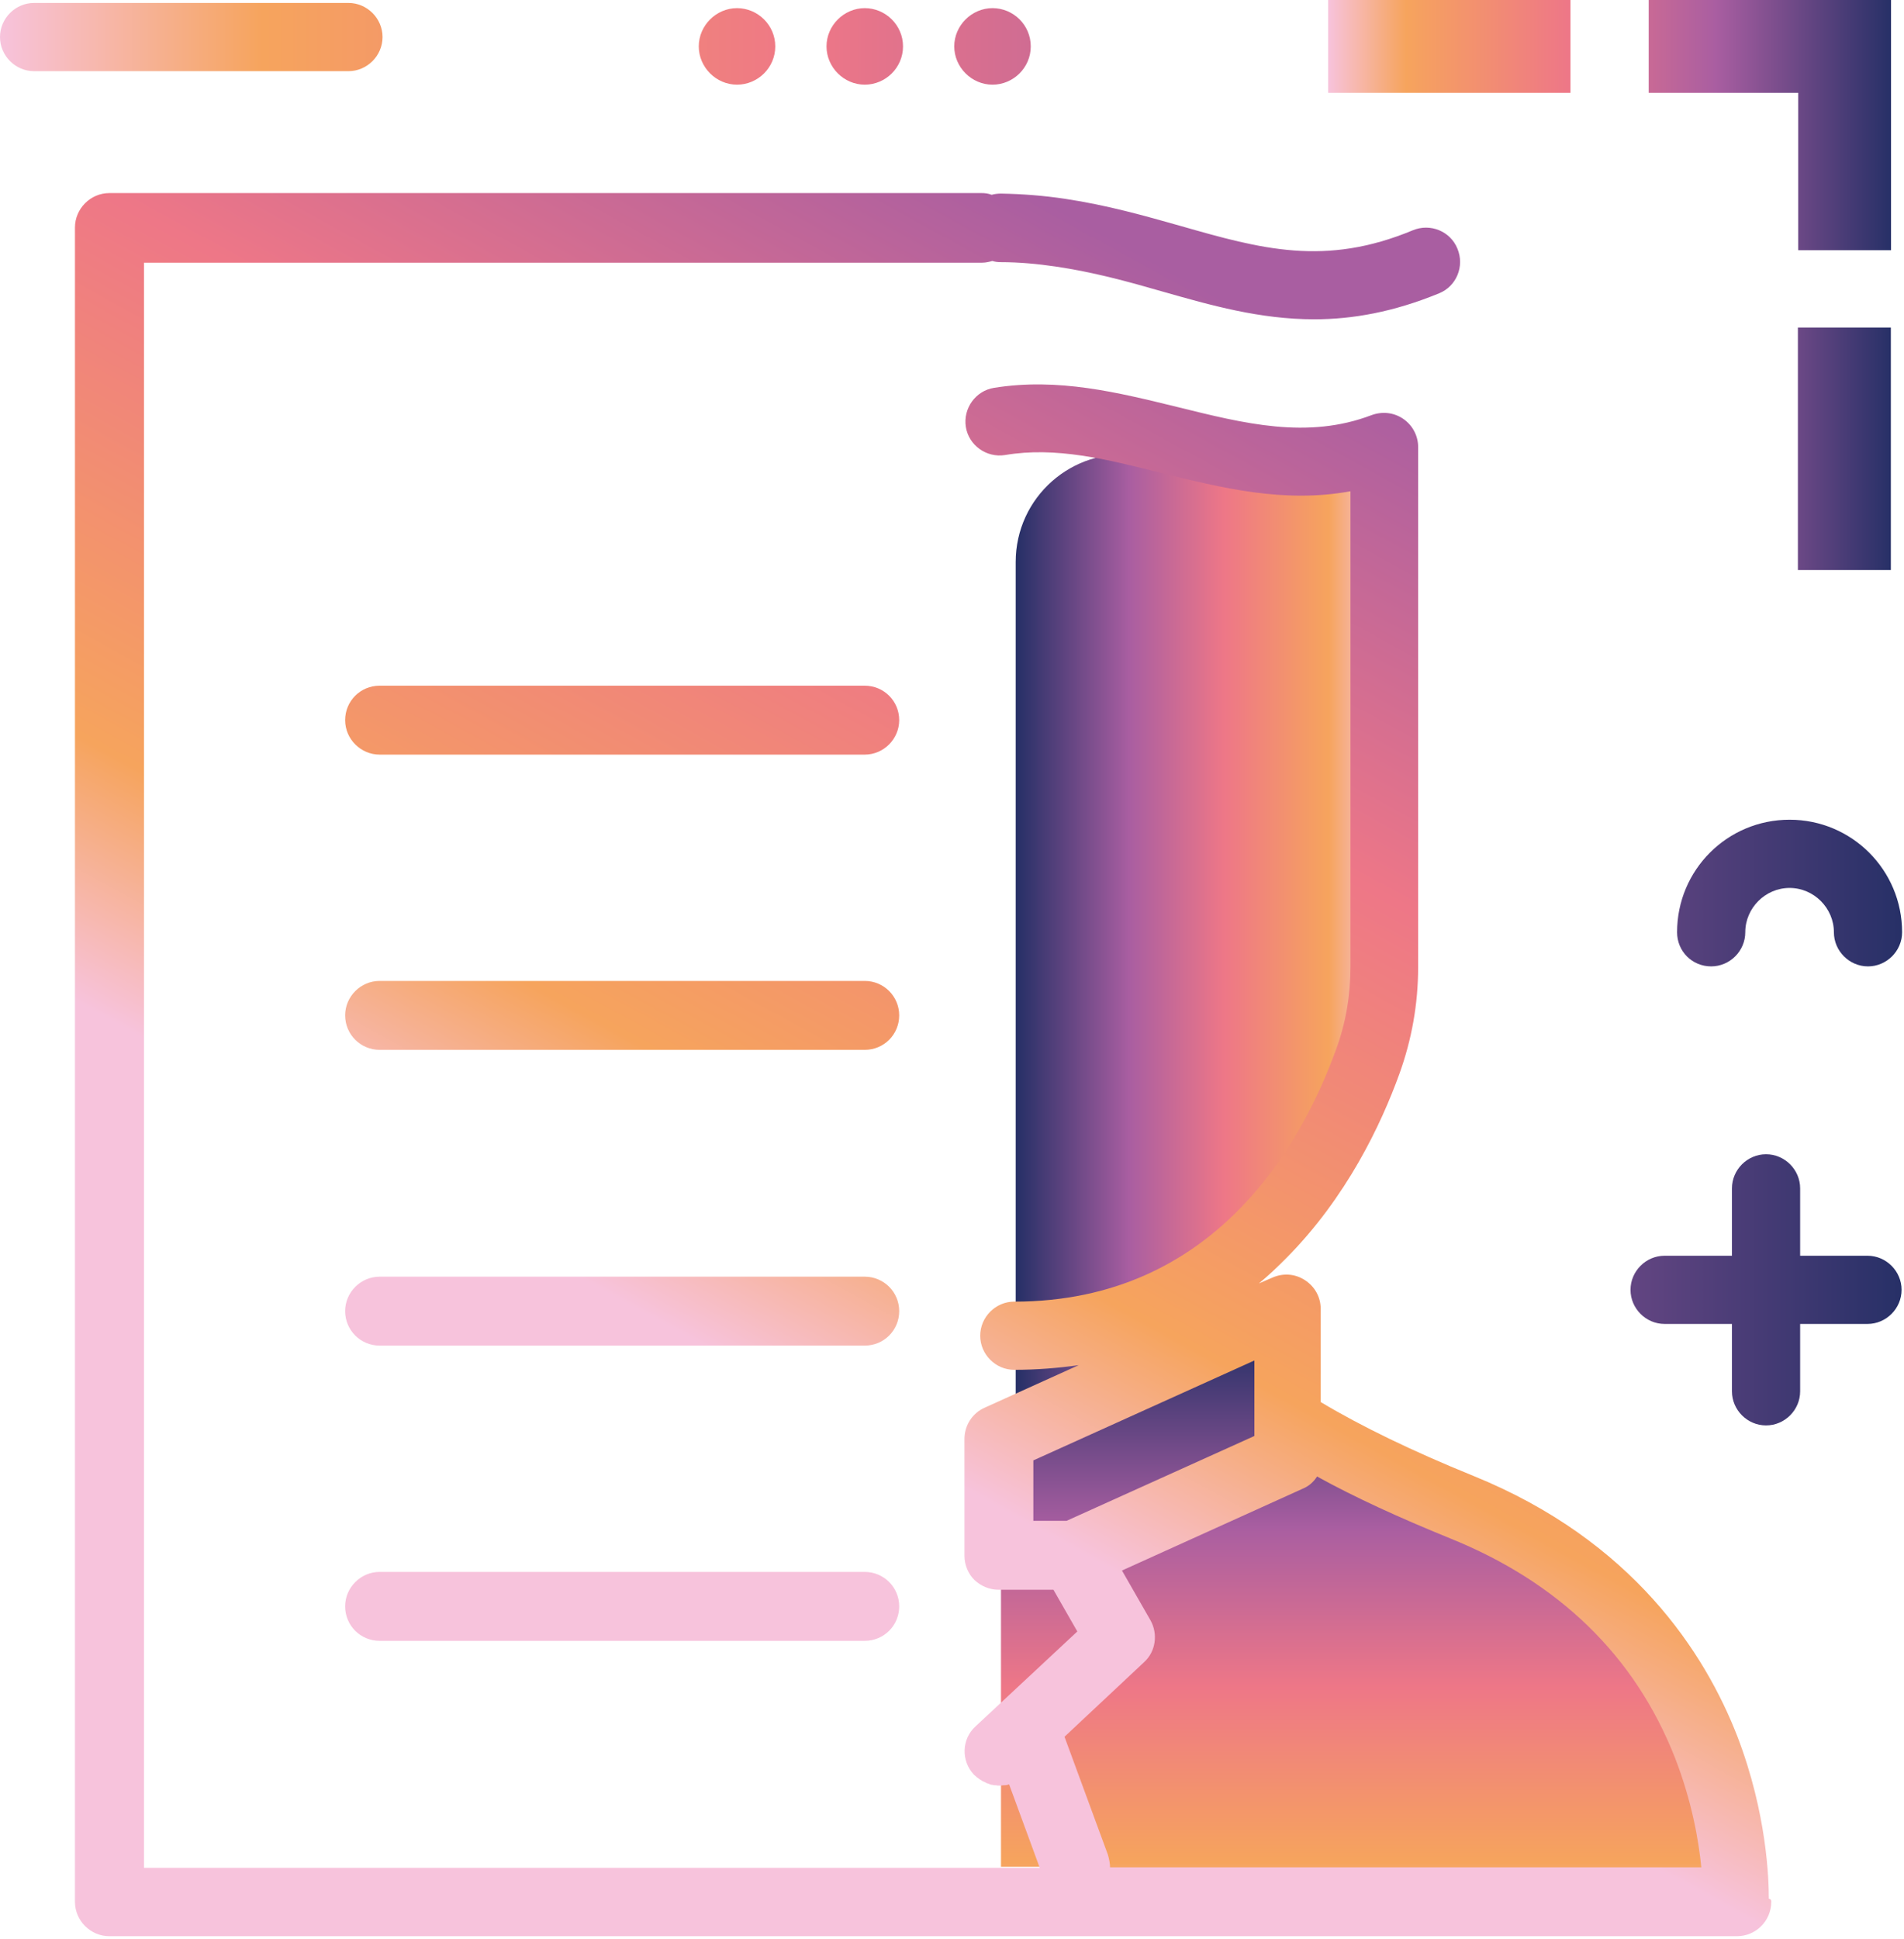 <svg width="110" height="112" viewBox="0 0 110 112" fill="none" xmlns="http://www.w3.org/2000/svg">
<g clip-path="url(#clip0)">
<path d="M78.31 57.46C76.71 70.92 65.02 75.72 59.98 77.17C62.27 77.15 64.48 76.78 66.11 75.84C71.52 72.67 66.11 79.75 66.11 79.75L58.68 82.73V32.46C58.68 28.72 61.93 25.84 65.64 26.28C71.45 26.97 78.31 27.9 78.31 27.9C78.31 27.9 80.35 40.21 78.31 57.46Z" fill="url(#paint0_linear)"/>
<path d="M62.16 107.81H57.83V99.76V88.84L57.76 83.11L69.33 77.89L74.47 75.58V82.77C75.65 83.51 77.05 84.25 78.73 84.96C90.39 90.05 97.58 93.45 98.86 107.85H62.16V107.81Z" fill="url(#paint1_linear)"/>
<path d="M51.95 41.59C51.95 42.67 51.06 43.58 49.96 43.58H21.93C20.85 43.58 19.94 42.69 19.94 41.59C19.94 40.48 20.83 39.6 21.93 39.6H49.96C51.06 39.6 51.95 40.48 51.95 41.59ZM49.96 90.78H21.93C20.85 90.78 19.94 91.67 19.94 92.77C19.94 93.88 20.83 94.76 21.93 94.76H49.96C51.07 94.76 51.95 93.87 51.95 92.77C51.95 91.67 51.06 90.78 49.96 90.78ZM49.96 56.65H21.93C20.85 56.65 19.94 57.54 19.94 58.64C19.94 59.74 20.83 60.63 21.93 60.63H49.96C51.07 60.63 51.95 59.74 51.95 58.64C51.95 57.54 51.06 56.65 49.96 56.65ZM102.33 109.83C102.33 110.94 101.44 111.82 100.34 111.82H6.32C5.24 111.82 4.33 110.93 4.33 109.83V13.14C4.33 12.06 5.22 11.15 6.32 11.15H56.7C56.9 11.15 57.09 11.17 57.29 11.25C57.46 11.2 57.66 11.18 57.83 11.18C59.06 11.2 60.32 11.3 61.52 11.48C63.98 11.85 66.12 12.46 68.21 13.05C72.86 14.38 76.55 15.41 81.62 13.3C82.63 12.88 83.79 13.35 84.2 14.36C84.62 15.37 84.15 16.53 83.14 16.94C80.51 18.02 78.14 18.44 75.93 18.44C72.78 18.44 69.95 17.63 67.17 16.84C65.2 16.27 63.16 15.71 60.97 15.39C59.94 15.24 58.88 15.14 57.82 15.14C57.65 15.14 57.48 15.12 57.33 15.07C57.16 15.12 56.96 15.17 56.74 15.17H8.32V107.87H60.07L58.3 103.05C58.23 103.07 58.15 103.1 58.05 103.1C58.03 103.1 58.03 103.1 58 103.1C57.93 103.1 57.85 103.12 57.78 103.12H57.76C57.76 103.12 57.76 103.12 57.74 103.12C57.67 103.12 57.59 103.12 57.52 103.1C57.5 103.1 57.47 103.1 57.45 103.1C57.4 103.1 57.33 103.07 57.28 103.07C57.26 103.07 57.23 103.07 57.21 103.05C57.14 103.03 57.09 103 57.01 102.98C56.99 102.98 56.99 102.98 56.96 102.95C56.89 102.92 56.81 102.88 56.74 102.85C56.72 102.82 56.69 102.82 56.67 102.8C56.62 102.78 56.57 102.73 56.52 102.7C56.5 102.67 56.47 102.67 56.45 102.65C56.4 102.6 56.33 102.55 56.28 102.5C56.28 102.5 56.26 102.5 56.26 102.48C55.52 101.69 55.55 100.44 56.36 99.7L57.81 98.35L62.24 94.22L60.86 91.81H57.69C57.15 91.81 56.66 91.59 56.29 91.24C55.95 90.9 55.72 90.4 55.72 89.84V83.1C55.72 82.34 56.16 81.62 56.88 81.3L62.32 78.84C61.11 79.01 59.88 79.11 58.6 79.11C57.52 79.11 56.63 78.22 56.63 77.14C56.63 76.06 57.52 75.17 58.6 75.17C70.19 75.17 75.21 66.06 77.18 60.63C77.75 59.1 78.02 57.48 78.02 55.83V28.37C74.18 29.08 70.56 28.17 67.07 27.31C63.94 26.52 60.99 25.78 58.06 26.28C56.98 26.45 55.97 25.71 55.8 24.66C55.63 23.58 56.37 22.57 57.42 22.4C61.13 21.8 64.6 22.67 68 23.5C71.89 24.46 75.53 25.39 79.25 23.97C79.87 23.75 80.53 23.82 81.07 24.19C81.61 24.56 81.93 25.17 81.93 25.81V55.86C81.93 57.98 81.56 60.04 80.85 62.01C79.79 64.94 77.8 69.15 74.3 72.67C73.78 73.19 73.27 73.68 72.73 74.12L73.52 73.78C74.14 73.51 74.82 73.56 75.39 73.93C75.96 74.3 76.3 74.91 76.3 75.58V80.97C78.64 82.37 81.59 83.8 85.11 85.23C94.34 88.97 98.5 95.47 100.37 100.27C102.09 104.75 102.19 108.56 102.19 109.65C102.33 109.68 102.33 109.76 102.33 109.83ZM59.7 87.83H61.62L72.47 82.93V78.57L59.7 84.34V87.83ZM64.13 107.84H98.29C98.14 106.31 97.75 104.03 96.76 101.49C94.45 95.63 90.07 91.38 83.77 88.84C80.87 87.66 78.28 86.48 76.09 85.27C75.89 85.59 75.6 85.84 75.25 85.98L64.82 90.7L66.47 93.58C66.91 94.37 66.77 95.38 66.1 95.99L61.5 100.3L64.01 107.12C64.08 107.37 64.13 107.62 64.13 107.84ZM49.96 73.73H21.93C20.85 73.73 19.94 74.62 19.94 75.72C19.94 76.82 20.83 77.71 21.93 77.71H49.96C51.07 77.71 51.95 76.82 51.95 75.72C51.95 74.62 51.06 73.73 49.96 73.73Z" fill="url(#paint2_linear)"/>
<path d="M109.24 18.92V32.92H103.87V18.92H109.24ZM76.73 5.36H90.73V0H76.73V5.36ZM103.88 14.45H109.25V5.36V0.44V0H95.25V5.36H103.89V14.45H103.88Z" fill="url(#paint3_linear)"/>
<path d="M109.86 74.49C109.86 75.57 108.97 76.46 107.89 76.46H104V80.35C104 81.43 103.11 82.32 102.03 82.32C100.95 82.32 100.06 81.43 100.06 80.35V76.46H96.17C95.09 76.46 94.2 75.57 94.2 74.49C94.2 73.41 95.09 72.52 96.17 72.52H100.06V68.63C100.06 67.55 100.95 66.66 102.03 66.66C103.11 66.66 104 67.55 104 68.63V72.52H107.89C108.97 72.52 109.86 73.41 109.86 74.49ZM20.13 0.17H1.97C0.89 0.17 0 1.06 0 2.14C0 3.22 0.89 4.11 1.97 4.11H20.13C21.21 4.11 22.1 3.22 22.1 2.14C22.1 1.06 21.21 0.17 20.13 0.17ZM98.86 55.81C99.94 55.81 100.83 54.92 100.83 53.84C100.83 52.44 101.99 51.28 103.39 51.28C104.79 51.28 105.95 52.44 105.95 53.84C105.95 54.92 106.84 55.81 107.92 55.81C109 55.81 109.89 54.92 109.89 53.84C109.89 50.25 106.99 47.34 103.39 47.34C99.79 47.34 96.89 50.24 96.89 53.84C96.89 54.93 97.75 55.81 98.86 55.81ZM44.79 2.68C44.79 3.91 43.78 4.89 42.58 4.89C41.37 4.89 40.37 3.88 40.37 2.68C40.37 1.47 41.38 0.47 42.58 0.47C43.78 0.47 44.79 1.45 44.79 2.68ZM52.17 2.68C52.17 3.91 51.16 4.89 49.96 4.89C48.75 4.89 47.75 3.88 47.75 2.68C47.75 1.47 48.76 0.47 49.96 0.47C51.16 0.47 52.17 1.45 52.17 2.68ZM59.55 2.68C59.55 3.91 58.54 4.89 57.34 4.89C56.13 4.89 55.13 3.88 55.13 2.68C55.13 1.47 56.14 0.47 57.34 0.47C58.55 0.47 59.55 1.45 59.55 2.68Z" fill="url(#paint4_linear)"/>
</g>
<defs>
<linearGradient id="paint0_linear" x1="79.648" y1="54.487" x2="58.754" y2="54.487" gradientUnits="userSpaceOnUse">
<stop stop-color="#F7C3DC"/>
<stop offset="0.138" stop-color="#F6A45D"/>
<stop offset="0.426" stop-color="#EE7787"/>
<stop offset="0.689" stop-color="#A95EA1"/>
<stop offset="1" stop-color="#273067"/>
</linearGradient>
<linearGradient id="paint1_linear" x1="78.307" y1="112.402" x2="78.307" y2="77.334" gradientUnits="userSpaceOnUse">
<stop stop-color="#F7C3DC"/>
<stop offset="0.138" stop-color="#F6A45D"/>
<stop offset="0.426" stop-color="#EE7787"/>
<stop offset="0.689" stop-color="#A95EA1"/>
<stop offset="1" stop-color="#273067"/>
</linearGradient>
<linearGradient id="paint2_linear" x1="43.544" y1="79.326" x2="90.662" y2="-6.557" gradientUnits="userSpaceOnUse">
<stop stop-color="#F7C3DC"/>
<stop offset="0.138" stop-color="#F6A45D"/>
<stop offset="0.426" stop-color="#EE7787"/>
<stop offset="0.689" stop-color="#A95EA1"/>
</linearGradient>
<linearGradient id="paint3_linear" x1="76.732" y1="16.464" x2="109.241" y2="16.464" gradientUnits="userSpaceOnUse">
<stop stop-color="#F7C3DC"/>
<stop offset="0.138" stop-color="#F6A45D"/>
<stop offset="0.426" stop-color="#EE7787"/>
<stop offset="0.689" stop-color="#A95EA1"/>
<stop offset="1" stop-color="#273067"/>
</linearGradient>
<linearGradient id="paint4_linear" x1="0" y1="41.245" x2="109.881" y2="41.245" gradientUnits="userSpaceOnUse">
<stop stop-color="#F7C3DC"/>
<stop offset="0.138" stop-color="#F6A45D"/>
<stop offset="0.426" stop-color="#EE7787"/>
<stop offset="0.689" stop-color="#A95EA1"/>
<stop offset="1" stop-color="#273067"/>
</linearGradient>
<clipPath id="clip0">
<rect width="109.88" height="111.82" fill="white"/>
</clipPath>
</defs>
</svg>

